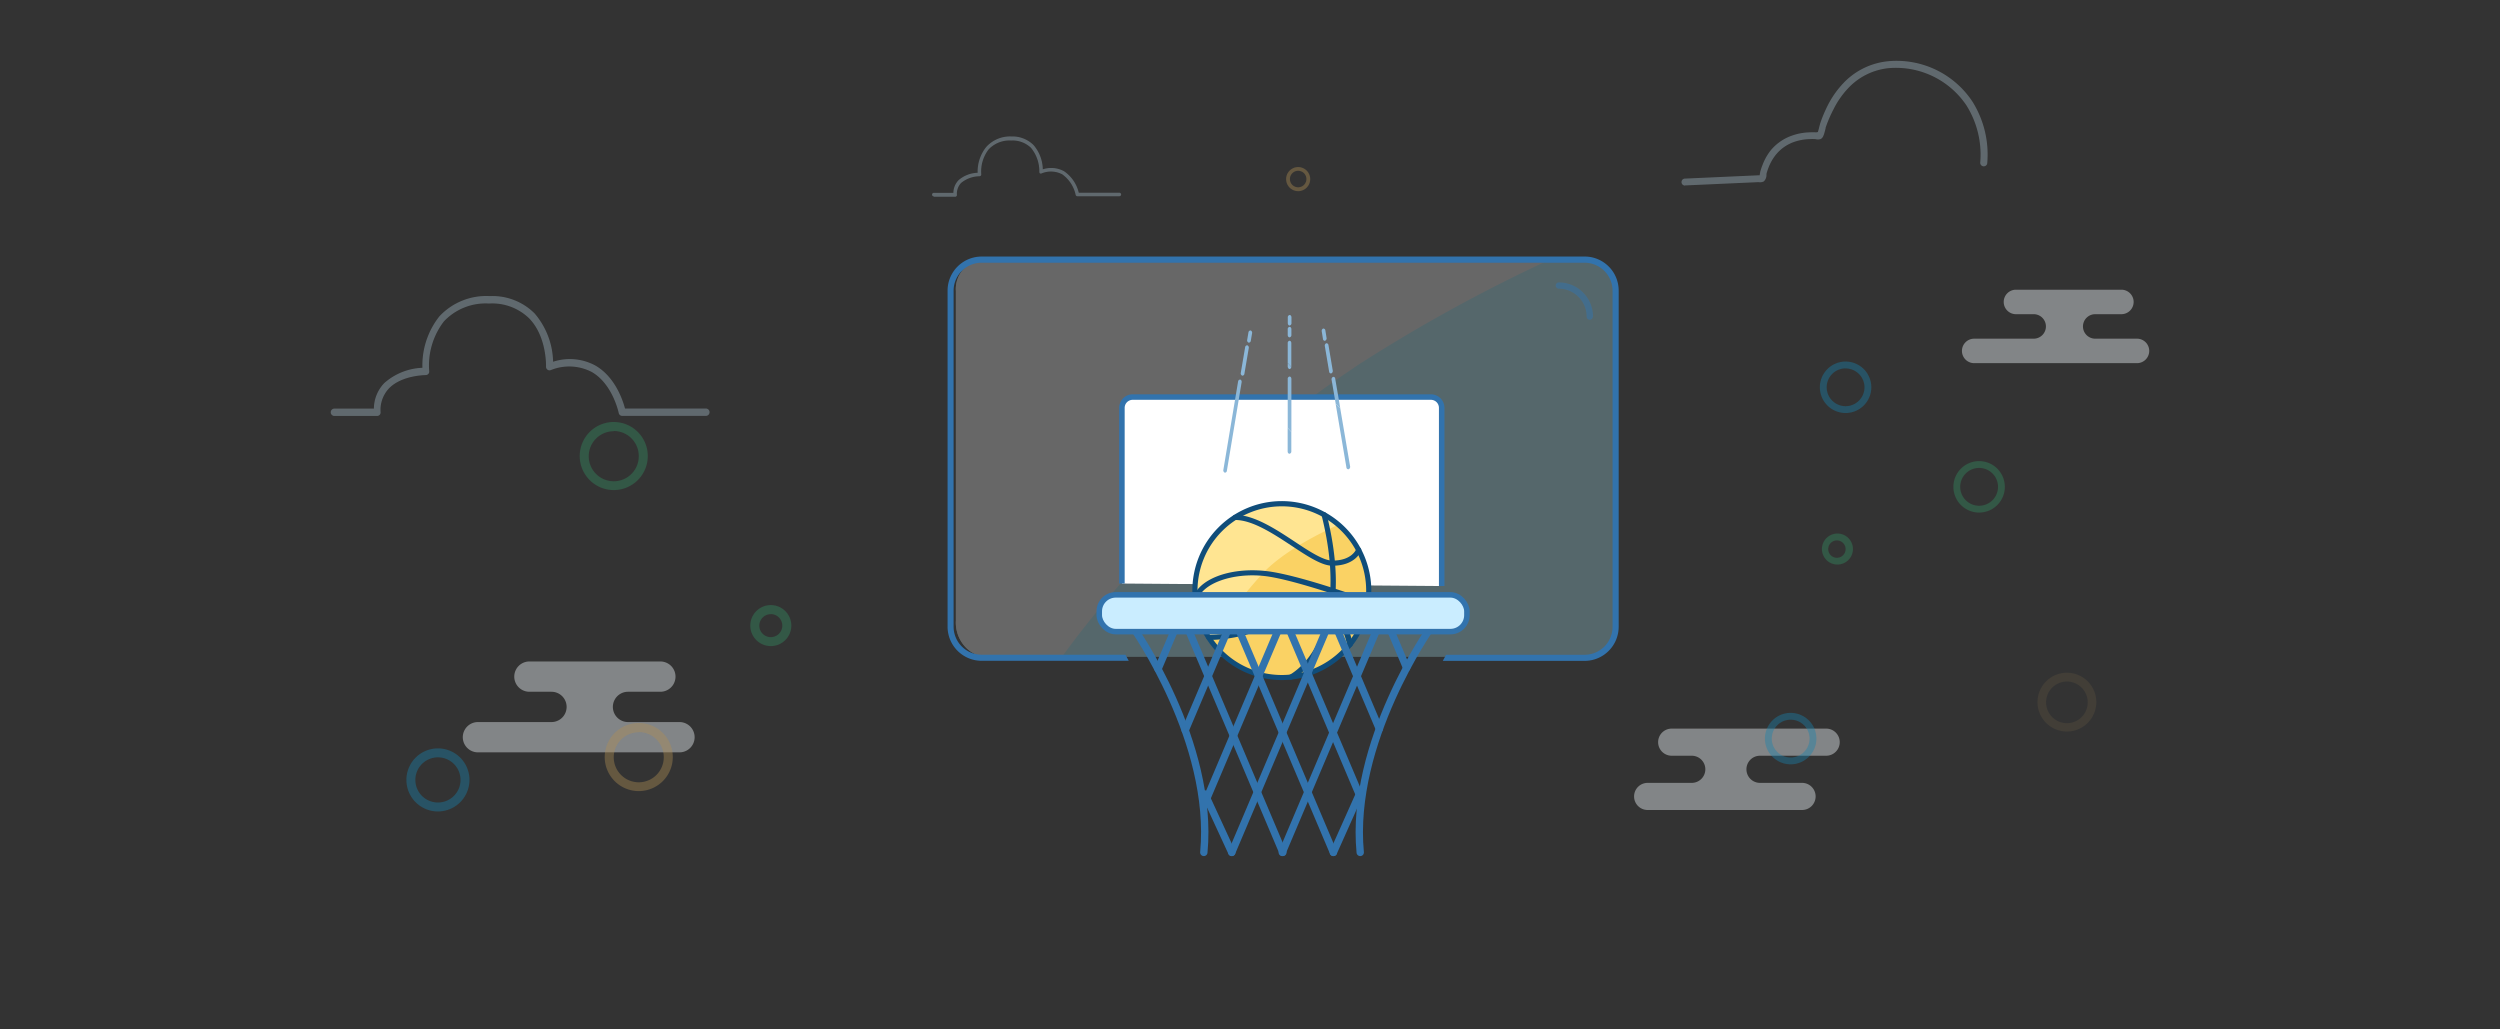 <svg xmlns="http://www.w3.org/2000/svg" viewBox="0 0 340 140"><rect x="0" y="0" width="340" height="140" fill="#333333" stroke="none"/><defs><style>.cls-1{isolation:isolate;}.cls-2{opacity:0.3;}.cls-3{fill:#a6e0ed;}.cls-4{fill:#e2e2e2;mix-blend-mode:soft-light;}.cls-5{opacity:0.7;}.cls-6{opacity:0.6;}.cls-7{fill:#eff5f8;}.cls-8{fill:#cdebfc;}.cls-9{opacity:0.4;}.cls-10{fill:#e3b462;}.cls-11{fill:#0aa5e3;}.cls-12{fill:#32b475;}.cls-13{fill:#fff;stroke-miterlimit:10;}.cls-13,.cls-20,.cls-21{stroke:#3273ad;}.cls-13,.cls-21{stroke-width:0.75px;}.cls-14{fill:#3273ad;}.cls-15{opacity:0.5;}.cls-16{fill:#8bb7d8;}.cls-17{fill:#fad264;}.cls-18{fill:#ffe592;}.cls-19{fill:#104d7a;}.cls-20{fill:none;}.cls-20,.cls-21{stroke-linecap:round;stroke-linejoin:round;}.cls-21{fill:#caedff;}</style></defs><title>accepted-icon</title><g class="cls-1"><g id="Layer_1" data-name="Layer 1"><g class="cls-2"><path class="cls-3" d="M218.81,36.59a4.18,4.18,0,0,0-2.94-1.25h-82a3.9,3.9,0,0,0-2.81,1.25,4,4,0,0,0-1.06,3V84.39a4.88,4.88,0,0,0,1.06,3.33,4.36,4.36,0,0,0,2.81,1.61h82a4.64,4.64,0,0,0,2.94-1.61A5,5,0,0,0,220,84.39V39.56A4.13,4.13,0,0,0,218.81,36.59Z"/><path class="cls-4" d="M133.87,35.33a3.9,3.9,0,0,0-2.81,1.25,4,4,0,0,0-1.06,3V84.39a4.88,4.88,0,0,0,1.06,3.33,4.36,4.36,0,0,0,2.81,1.61h10.56s3.06-4.35,7.89-9.88a209.38,209.38,0,0,1,20.44-20.81c1.38-1.19,2.85-2.44,4.34-3.58.57-.43,1.14-.91,1.73-1.33,1.45-1.06,2.93-2.12,4.43-3.12.65-.43,1.3-.91,2-1.34a215.17,215.17,0,0,1,25.6-14Z"/></g><g class="cls-5"><g class="cls-6"><path class="cls-7" d="M248.35,99.09h-21a1.84,1.84,0,1,0,0,3.69h2.73a1.84,1.84,0,0,1,0,3.69h-6a1.84,1.84,0,1,0,0,3.69h21a1.84,1.84,0,0,0,0-3.69h-5.72a1.84,1.84,0,1,1,0-3.69h9a1.84,1.84,0,0,0,0-3.69Z"/><path class="cls-7" d="M65,102.32H92.41a2.06,2.06,0,0,0,0-4.12h-7a2.06,2.06,0,0,1,0-4.12h4.4a2.06,2.06,0,0,0,0-4.12H72a2.06,2.06,0,0,0,0,4.12h3a2.06,2.06,0,0,1,0,4.12H65a2.06,2.06,0,0,0,0,4.12Z"/><path class="cls-7" d="M268.49,49.39h22.14a1.66,1.66,0,0,0,0-3.33h-5.68a1.66,1.66,0,0,1,0-3.33h3.56a1.66,1.66,0,0,0,0-3.33H274.17a1.66,1.66,0,0,0,0,3.33h2.41a1.66,1.66,0,0,1,0,3.33h-8.09a1.66,1.66,0,0,0,0,3.33Z"/><g class="cls-5"><path class="cls-8" d="M45.48,56.57h5.81a.47.47,0,0,0,.47-.49,4.27,4.27,0,0,1,1.14-3.26c1.77-1.82,5-1.8,5-1.81a.53.53,0,0,0,.36-.16.48.48,0,0,0,.11-.38,9.84,9.84,0,0,1,2-6.76,7.79,7.79,0,0,1,6.14-2.43A7.2,7.2,0,0,1,72,43.33c2.4,2.51,2.26,6.5,2.26,6.54a.48.48,0,0,0,.19.4.48.48,0,0,0,.44.07,6.65,6.65,0,0,1,5.61.26c2.84,1.65,3.64,5.54,3.65,5.58a.48.48,0,0,0,.47.38H96a.48.48,0,1,0,0-1H85c-.29-1.1-1.32-4.27-4-5.83a7.29,7.29,0,0,0-5.78-.53,10.44,10.44,0,0,0-2.51-6.57,8.1,8.1,0,0,0-6.09-2.36,8.72,8.72,0,0,0-6.86,2.75,10.73,10.73,0,0,0-2.31,7,8.31,8.31,0,0,0-5.19,2.08,5.06,5.06,0,0,0-1.41,3.47H45.48a.48.48,0,0,0,0,1Z"/></g><g class="cls-5"><path class="cls-8" d="M127,26.76h2.9a.24.24,0,0,0,.24-.25,2.14,2.14,0,0,1,.57-1.63,4,4,0,0,1,2.5-.91.26.26,0,0,0,.18-.08.24.24,0,0,0,.06-.19,4.92,4.92,0,0,1,1-3.38,3.89,3.89,0,0,1,3.07-1.21,3.6,3.6,0,0,1,2.7,1,5,5,0,0,1,1.13,3.27.24.24,0,0,0,.09.2.24.24,0,0,0,.22,0,3.32,3.32,0,0,1,2.81.13,4.61,4.61,0,0,1,1.82,2.79.24.24,0,0,0,.23.19h5.71a.24.24,0,0,0,0-.48h-5.52a4.88,4.88,0,0,0-2-2.92,3.64,3.64,0,0,0-2.89-.26,5.22,5.22,0,0,0-1.25-3.29,4.05,4.05,0,0,0-3-1.18A4.36,4.36,0,0,0,134.12,20a5.36,5.36,0,0,0-1.16,3.5,4.15,4.15,0,0,0-2.59,1,2.53,2.53,0,0,0-.71,1.73H127a.24.24,0,0,0,0,.48Z"/></g><g class="cls-5"><path class="cls-8" d="M229.15,25.22h0l10-.45a1.16,1.16,0,0,0,.73-.1,1.2,1.2,0,0,0,.36-.87c0-.07,0-.13,0-.16a8.69,8.69,0,0,1,.34-1,6.56,6.56,0,0,1,.89-1.54,5.56,5.56,0,0,1,2.34-1.73,6.88,6.88,0,0,1,2.26-.45,7.46,7.46,0,0,1,.83,0,1.25,1.25,0,0,0,.67,0c.35-.13.48-.52.71-1.46,0-.15.07-.27.09-.34a17.94,17.94,0,0,1,1-2.28,11.87,11.87,0,0,1,2.28-3.15,8.76,8.76,0,0,1,5.19-2.42,11.55,11.55,0,0,1,10.6,5.07,12.59,12.59,0,0,1,1.87,7.8.48.48,0,0,0,.95.1,13.57,13.57,0,0,0-2-8.41,12.37,12.37,0,0,0-11.5-5.5A9.7,9.7,0,0,0,251,11a12.8,12.8,0,0,0-2.46,3.4,18.81,18.81,0,0,0-1,2.4c0,.08-.07.23-.11.42s-.13.52-.2.74L247,18a9,9,0,0,0-.93,0,7.85,7.85,0,0,0-2.57.52,6.52,6.52,0,0,0-2.74,2,7.48,7.48,0,0,0-1,1.77,9.69,9.69,0,0,0-.38,1.11c0,.06,0,.16-.05.27l0,.17h-.17l-10,.45a.47.47,0,0,0,0,.95Z"/></g></g><g class="cls-9"><g class="cls-2"><path class="cls-10" d="M281.1,99.49a4,4,0,1,1,4-4A4,4,0,0,1,281.1,99.49Zm0-6.8a2.83,2.83,0,1,0,2.83,2.83A2.84,2.84,0,0,0,281.1,92.69Z"/></g><path class="cls-11" d="M251,56.17a3.5,3.5,0,1,1,3.5-3.5A3.5,3.5,0,0,1,251,56.17Zm0-6.07a2.57,2.57,0,1,0,2.57,2.57A2.57,2.57,0,0,0,251,50.11Z"/><path class="cls-12" d="M83.47,66.65A4.63,4.63,0,1,1,88.1,62,4.63,4.63,0,0,1,83.47,66.65Zm0-8a3.4,3.4,0,1,0,3.4,3.4A3.4,3.4,0,0,0,83.47,58.62Z"/><path class="cls-12" d="M269.16,69.71a3.5,3.5,0,1,1,3.5-3.5A3.5,3.5,0,0,1,269.16,69.71Zm0-6.07a2.57,2.57,0,1,0,2.57,2.57A2.57,2.57,0,0,0,269.16,63.64Z"/><path class="cls-12" d="M249.86,76.78A2.11,2.11,0,1,1,252,74.68,2.11,2.11,0,0,1,249.86,76.78Zm0-3.28A1.18,1.18,0,1,0,251,74.68,1.18,1.18,0,0,0,249.86,73.5Z"/><path class="cls-12" d="M104.83,87.87a2.79,2.79,0,1,1,2.79-2.79A2.79,2.79,0,0,1,104.83,87.87Zm0-4.34a1.56,1.56,0,1,0,1.56,1.56A1.56,1.56,0,0,0,104.83,83.52Z"/><path class="cls-10" d="M176.55,26a1.64,1.64,0,1,1,1.64-1.64A1.64,1.64,0,0,1,176.55,26Zm0-2.77a1.12,1.12,0,1,0,1.12,1.12A1.12,1.12,0,0,0,176.55,23.23Z"/><path class="cls-11" d="M243.53,103.95a3.5,3.5,0,1,1,3.5-3.5A3.5,3.5,0,0,1,243.53,103.95Zm0-6.07a2.57,2.57,0,1,0,2.57,2.57A2.57,2.57,0,0,0,243.53,97.88Z"/><path class="cls-10" d="M86.87,107.59A4.63,4.63,0,1,1,91.5,103,4.63,4.63,0,0,1,86.87,107.59Zm0-8a3.4,3.4,0,1,0,3.4,3.4A3.4,3.4,0,0,0,86.87,99.56Z"/><path class="cls-11" d="M59.56,110.36a4.29,4.29,0,1,1,4.29-4.29A4.3,4.3,0,0,1,59.56,110.36Zm0-7.36a3.07,3.07,0,1,0,3.07,3.07A3.07,3.07,0,0,0,59.56,103Z"/></g></g><path class="cls-13" d="M152.58,79.36V55.46A1.47,1.47,0,0,1,154.06,54h40.53a1.47,1.47,0,0,1,1.48,1.45V79.7"/><path class="cls-14" d="M218.79,36.25a4.61,4.61,0,0,0-3.28-1.36h-82a4.64,4.64,0,0,0-4.64,4.64v45.7a4.64,4.64,0,0,0,4.64,4.64h20l-.45-.83H133.5a3.81,3.81,0,0,1-3.81-3.81V39.54a3.81,3.81,0,0,1,3.81-3.81h82a3.81,3.81,0,0,1,3.81,3.81v45.7a3.81,3.81,0,0,1-3.81,3.81H196.67l-.45.83H215.5a4.64,4.64,0,0,0,4.64-4.64V39.54A4.61,4.61,0,0,0,218.79,36.25Z"/><g class="cls-15"><path class="cls-14" d="M216.63,43.06a.42.42,0,1,1-.85,0A3.8,3.8,0,0,0,212,39.26a.42.42,0,0,1,0-.85,4.65,4.65,0,0,1,4.65,4.65Z"/></g><path class="cls-16" d="M166.86,64l2-12a.39.39,0,0,0-.09-.33v0l-.09-.05c-.14,0-.27.08-.3.26l-2,12a.34.34,0,0,0,.19.4h.06A.29.29,0,0,0,166.86,64Z"/><path class="cls-16" d="M168.81,51.63v0Z"/><path class="cls-16" d="M169.24,50.83l.59-3.47a.34.34,0,0,0-.19-.4c-.14,0-.27.08-.3.26l-.59,3.47a.34.34,0,0,0,.19.4H169A.29.29,0,0,0,169.24,50.83Z"/><path class="cls-16" d="M170.11,46.34l.17-1a.34.34,0,0,0-.19-.4c-.13,0-.27.08-.3.26l-.17,1a.34.34,0,0,0,.19.4h.06A.29.29,0,0,0,170.11,46.34Z"/><path class="cls-16" d="M181.59,51.51c0-.18-.17-.29-.3-.25a.36.36,0,0,0-.19.41l.56,3.27.61.53Z"/><path class="cls-16" d="M183.61,63.4l-1.35-7.93-.61-.53,1.46,8.62a.27.27,0,0,0,.24.26h.06A.36.36,0,0,0,183.61,63.4Z"/><path class="cls-16" d="M181,50.79a.27.27,0,0,1-.24-.26l-.58-3.44a.36.36,0,0,1,.19-.41c.14,0,.27.07.3.25l.58,3.44a.36.36,0,0,1-.19.41Z"/><path class="cls-16" d="M180.16,46.35a.27.27,0,0,1-.24-.26l-.16-1a.36.36,0,0,1,.19-.41c.13,0,.27.07.3.25l.16,1a.36.36,0,0,1-.19.41Z"/><path class="cls-16" d="M175.62,61.37V58.74l-.5-.54v3.18c0,.19.11.33.25.33A.31.31,0,0,0,175.62,61.37Z"/><path class="cls-16" d="M175.63,51.54c0-.19-.11-.33-.25-.33a.31.31,0,0,0-.25.34V58.2l.5.54Z"/><path class="cls-16" d="M175.13,46.68v2.69l.49.53a.43.43,0,0,0,0-.06V46.67c0-.19-.11-.33-.25-.33A.31.31,0,0,0,175.13,46.68Z"/><path class="cls-16" d="M175.38,50.19c.12,0,.22-.13.24-.28l-.49-.53v.49C175.13,50,175.24,50.19,175.38,50.19Z"/><path class="cls-16" d="M175.38,45.88c-.14,0-.25-.14-.25-.33v-.76a.31.31,0,0,1,.25-.34c.14,0,.25.14.25.33v.76A.31.31,0,0,1,175.38,45.88Z"/><path class="cls-16" d="M175.39,44.27c-.14,0-.25-.14-.25-.33v-.76a.31.31,0,0,1,.25-.34c.14,0,.25.14.25.33v.76A.31.31,0,0,1,175.39,44.27Z"/><path class="cls-17" d="M182,71.36a11.82,11.82,0,1,0,4.12,8.93A11.77,11.77,0,0,0,182,71.36Z"/><path class="cls-18" d="M172.2,77.5c2.62-2.53,6.61-4.67,9.83-6.14a11.82,11.82,0,0,0-17.16,16.06A48,48,0,0,1,172.2,77.5Z"/><path class="cls-19" d="M174.29,68.15A12.17,12.17,0,1,0,186.5,80.29,12.19,12.19,0,0,0,174.29,68.15Zm.07,23.65A11.47,11.47,0,1,1,185.8,80.29,11.49,11.49,0,0,1,174.36,91.8Z"/><path class="cls-19" d="M175.53,92.44a.35.35,0,0,1-.15-.66c.11-.05,8.67-4.46,4.36-21.69a.35.35,0,1,1,.68-.17c4.46,17.84-4.35,22.31-4.73,22.49A.35.35,0,0,1,175.53,92.44Z"/><path class="cls-19" d="M183.56,88.06a.35.35,0,0,1-.34-.29c-.18-1-1-3.75-2.36-4-1.8-.27-3.8.07-7.65,1.31l-1.47.48a20.49,20.49,0,0,1-7.35,1.48.35.35,0,0,1,0-.7h.15a19.9,19.9,0,0,0,7-1.45l1.48-.49c4-1.28,6-1.63,8-1.34,2.2.33,2.92,4.36,2.95,4.54a.35.35,0,0,1-.28.4Z"/><path class="cls-19" d="M181.21,76.94c-1.43,0-3.32-1.24-5.51-2.69-2.52-1.66-5.37-3.54-7.73-3.53a.35.35,0,1,1,0-.7c2.57,0,5.52,1.93,8.12,3.65,2,1.33,3.91,2.58,5.13,2.57,2.64,0,3.21-1.51,3.24-1.58a.35.35,0,0,1,.66.23C185.07,75,184.36,76.93,181.21,76.94Z"/><path class="cls-19" d="M186,82.33l-.12,0c-.1,0-9.75-3.55-14-4s-8.39,1-9,3.28a.35.35,0,1,1-.67-.19c.74-2.63,4.94-4.25,9.77-3.78,4.37.42,13.81,3.86,14.21,4a.35.35,0,0,1-.12.68Z"/><path class="cls-20" d="M154.14,85.39s11,15.54,9.58,30.54"/><path class="cls-20" d="M194.57,85.39s-11,15.54-9.58,30.54"/><line class="cls-20" x1="163.85" y1="107.98" x2="167.52" y2="115.93"/><line class="cls-20" x1="161.38" y1="85.04" x2="174.47" y2="115.93"/><line class="cls-20" x1="168.24" y1="85.04" x2="181.34" y2="115.93"/><line class="cls-20" x1="175.11" y1="85.04" x2="184.86" y2="108.05"/><line class="cls-20" x1="181.62" y1="85.04" x2="187.59" y2="99.12"/><line class="cls-20" x1="188.85" y1="85.04" x2="191.3" y2="90.83"/><line class="cls-20" x1="184.86" y1="108.05" x2="181.34" y2="115.93"/><line class="cls-20" x1="187.49" y1="85.04" x2="174.39" y2="115.93"/><line class="cls-20" x1="180.62" y1="85.04" x2="167.52" y2="115.93"/><line class="cls-20" x1="174.11" y1="85.04" x2="163.69" y2="109.62"/><line class="cls-20" x1="167.24" y1="85.04" x2="161.19" y2="99.31"/><line class="cls-20" x1="160.01" y1="85.04" x2="157.49" y2="90.99"/><rect class="cls-21" x="149.5" y="80.9" width="50" height="5" rx="2.24" ry="2.24"/></g></g></svg>